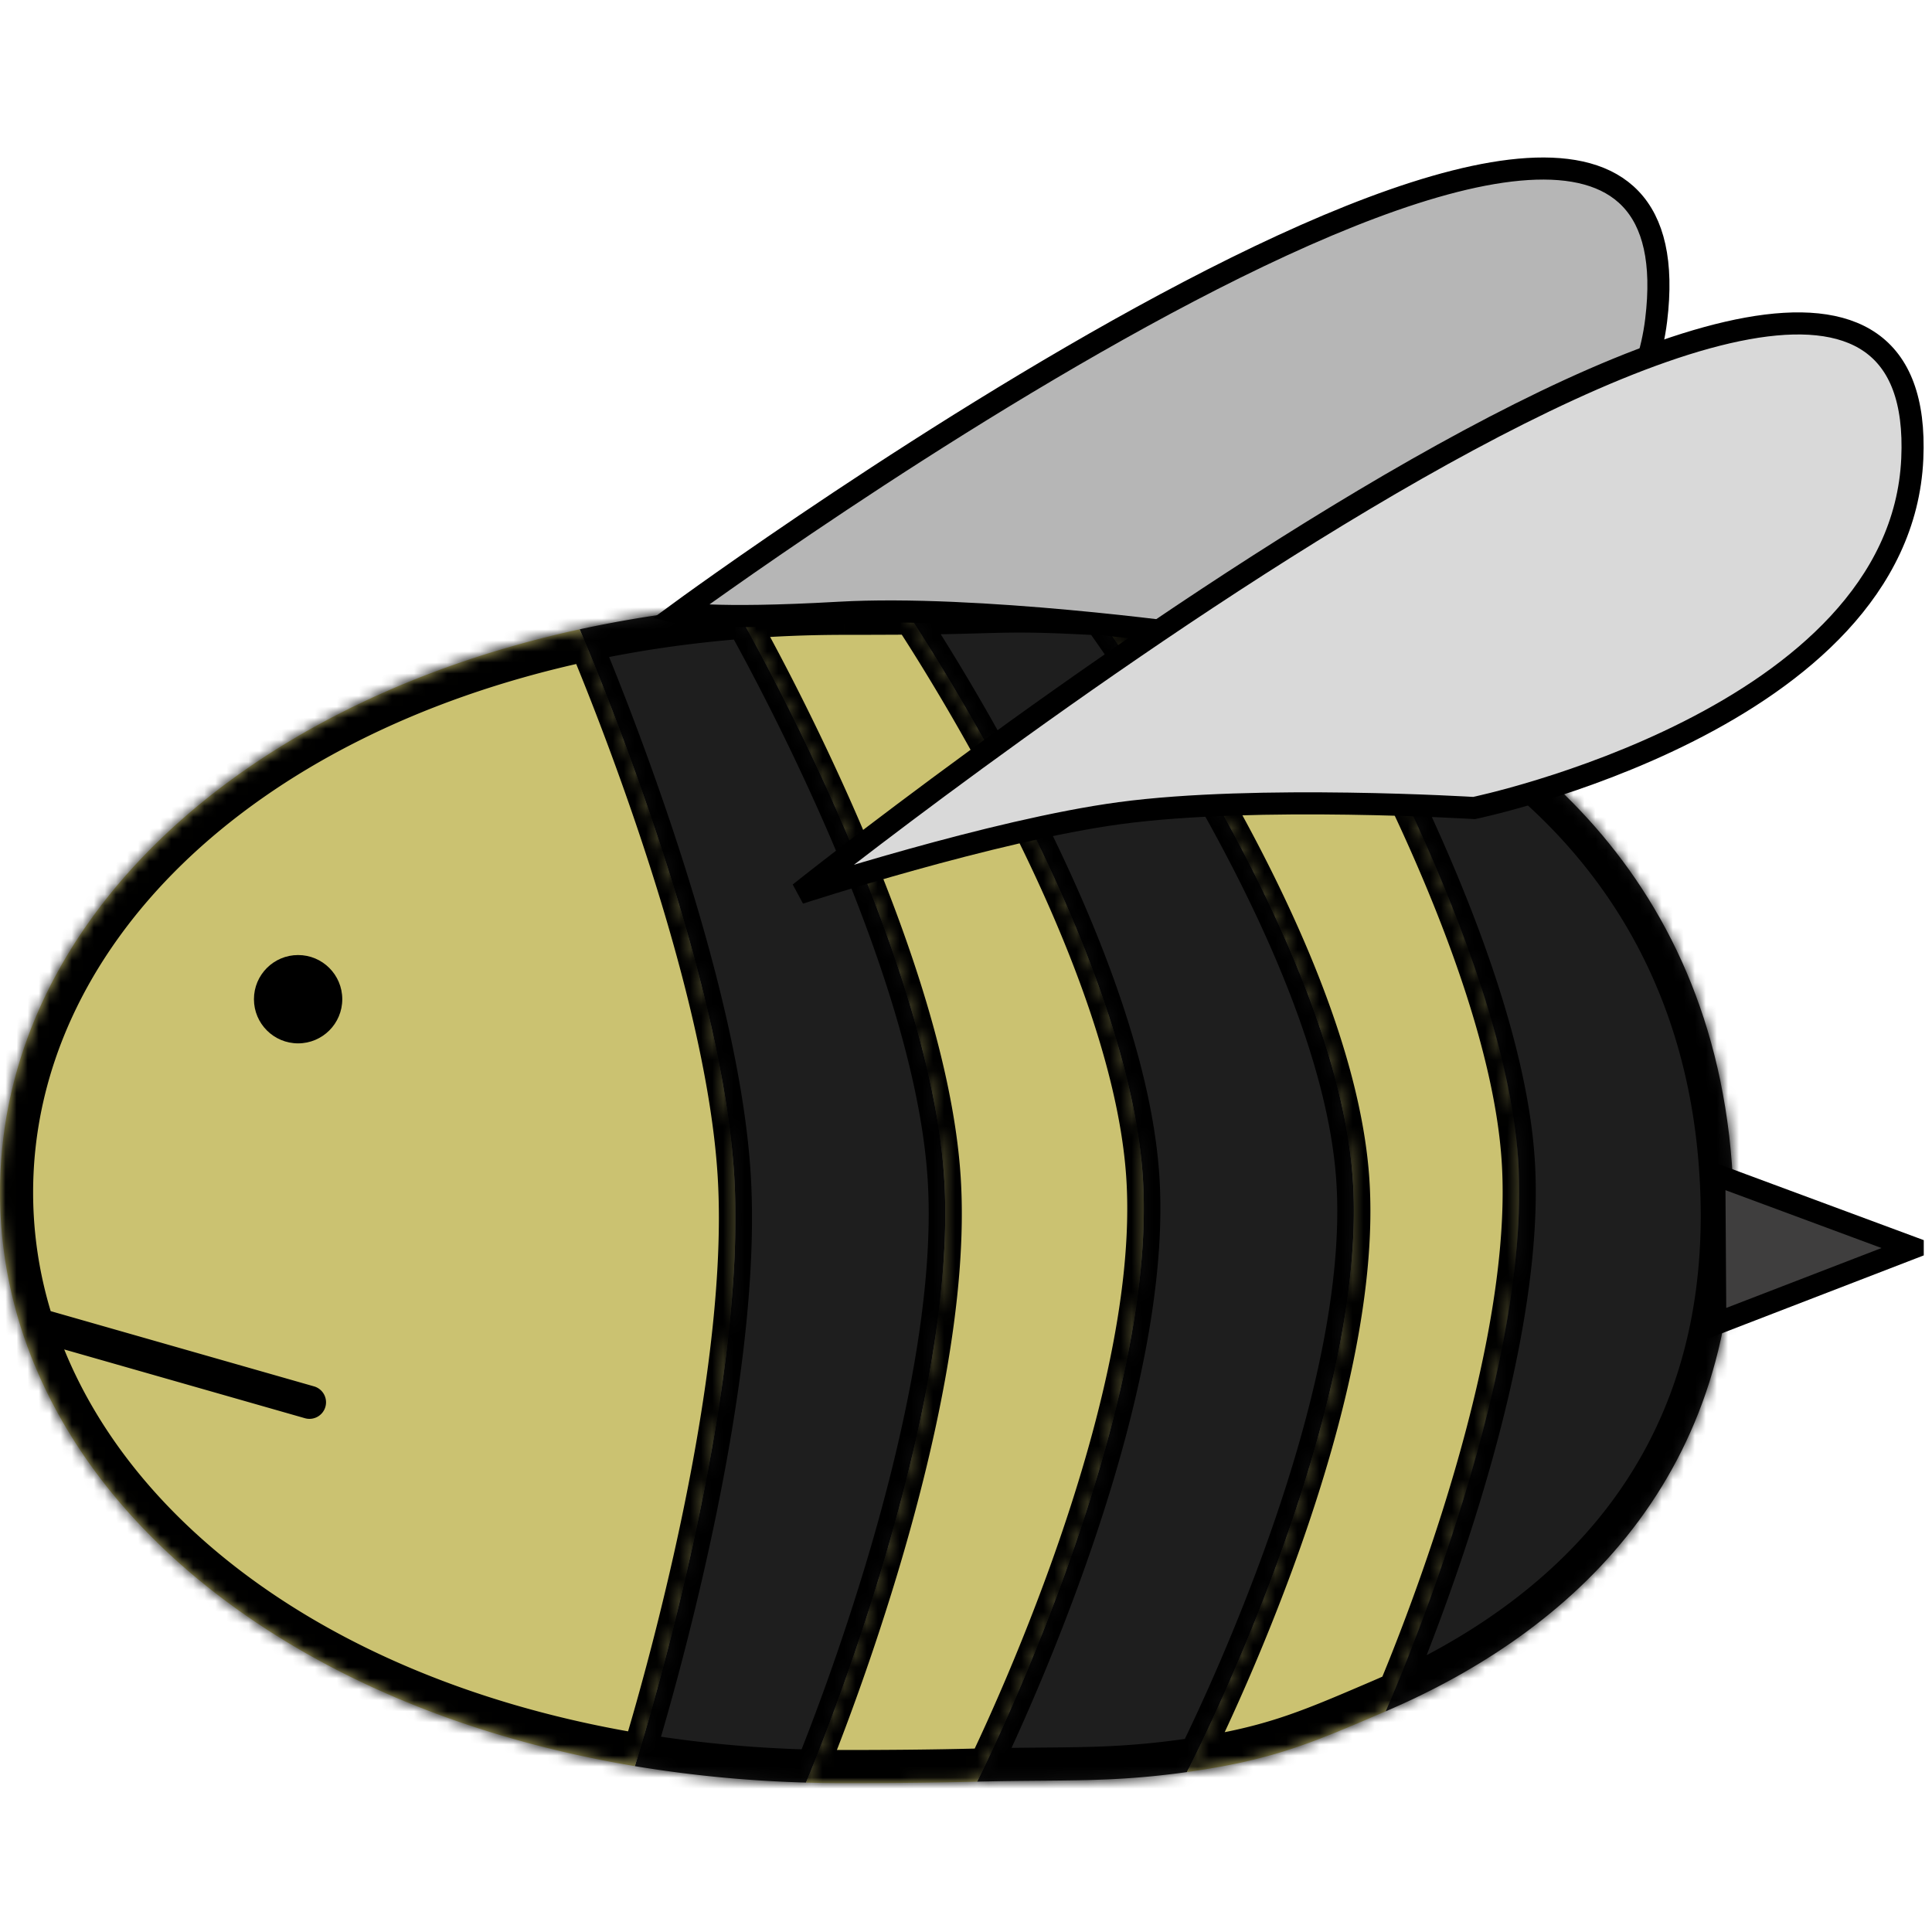<svg xmlns="http://www.w3.org/2000/svg" fill="none" viewBox="0 0 512 512">
    <g transform="translate(0 39.497) scale(2.926)">
        <mask id="a" fill="#fff">
            <path d="M57.5 146.462A113.833 113.833 0 0 0 73 147.95S87.002 114.956 85.5 93c-1.465-21.418-19-51.586-19-51.586a108.578 108.578 0 0 0-14 2.084S65.289 72.947 66.5 93c1.276 21.134-9 53.462-9 53.462Z"/>
            <path d="M103.5 93c1.507 22.162-15 54.867-15 54.867 2.168-.054 4.047-.07 5.778-.085 4.575-.038 8.117-.068 13.222-.782 0 0 16.676-32.178 15-54-1.713-22.305-24-52.014-24-52.014-5-.26-6.857-.207-9.85-.123a276.53 276.53 0 0 1-7.15.123s20.504 30.01 22 52.014Z"/>
            <path fill-rule="evenodd" d="m124.983 141.721.517-.221s13.354-29.965 12-50C136.192 72.141 120 45 120 45c-8.6-3.213-11.774-3.509-21.5-4.014 0 0 22.287 29.71 24 52.014 1.676 21.822-15 54-15 54 7.657-1.071 11.159-2.57 17.483-5.279ZM76.5 41c1.682 0 3.349-.006 5-.014 0 0 20.504 30.01 22 52.014 1.507 22.162-15 54.867-15 54.867-3.927.099-7.936.133-12 .133-1.175 0-2.342-.017-3.5-.05 0 0 14.002-32.994 12.5-54.95-1.465-21.418-19-51.586-19-51.586a119.47 119.47 0 0 1 10-.414Zm-19 105.462C23.196 140.73 0 119.64 0 94.5c0-23.898 20.961-44.137 52.5-51.002 0 0 12.789 29.449 14 49.502 1.276 21.134-9 53.462-9 53.462Z" clip-rule="evenodd"/>
            <path d="M157 94.5c-.999-28.707-20.202-43.224-37-49.5 0 0 16.192 27.141 17.5 46.5 1.354 20.035-12 50-12 50 16.836-7.206 32.394-21.303 31.5-47Z"/>
        </mask>
        <path fill="#1E1E1E" d="M57.5 146.462A113.833 113.833 0 0 0 73 147.95S87.002 114.956 85.5 93c-1.465-21.418-19-51.586-19-51.586a108.578 108.578 0 0 0-14 2.084S65.289 72.947 66.5 93c1.276 21.134-9 53.462-9 53.462Z"/>
        <path fill="#1E1E1E" d="M103.5 93c1.507 22.162-15 54.867-15 54.867 2.168-.054 4.047-.07 5.778-.085 4.575-.038 8.117-.068 13.222-.782 0 0 16.676-32.178 15-54-1.713-22.305-24-52.014-24-52.014-5-.26-6.857-.207-9.85-.123a276.53 276.53 0 0 1-7.15.123s20.504 30.01 22 52.014Z"/>
        <path fill="#CBC271" fill-rule="evenodd" d="m124.983 141.721.517-.221s13.354-29.965 12-50C136.192 72.141 120 45 120 45c-8.6-3.213-11.774-3.509-21.5-4.014 0 0 22.287 29.71 24 52.014 1.676 21.822-15 54-15 54 7.657-1.071 11.159-2.57 17.483-5.279ZM76.5 41c1.682 0 3.349-.006 5-.014 0 0 20.504 30.01 22 52.014 1.507 22.162-15 54.867-15 54.867-3.927.099-7.936.133-12 .133-1.175 0-2.342-.017-3.5-.05 0 0 14.002-32.994 12.5-54.95-1.465-21.418-19-51.586-19-51.586a119.47 119.47 0 0 1 10-.414Zm-19 105.462C23.196 140.73 0 119.64 0 94.5c0-23.898 20.961-44.137 52.5-51.002 0 0 12.789 29.449 14 49.502 1.276 21.134-9 53.462-9 53.462Z" clip-rule="evenodd"/>
        <path fill="#1E1E1E" d="M157 94.5c-.999-28.707-20.202-43.224-37-49.5 0 0 16.192 27.141 17.5 46.5 1.354 20.035-12 50-12 50 16.836-7.206 32.394-21.303 31.5-47Z"/>
        <path fill="#000" d="m103.5 93 1.497-.102L103.5 93Zm-18 0-1.496.102L85.5 93Zm-19 0 1.497-.09L66.5 93Zm56 0-1.496.115L122.5 93Zm3 48.5.59 1.379.541-.231.239-.537-1.37-.611Zm12-50-1.497.101 1.497-.101ZM27.588 114.942a1.5 1.5 0 1 0 .824-2.884l-.824 2.884ZM88.5 147.867l1.34.675v-.001l.003-.005.01-.02.037-.074c.032-.065.08-.16.14-.285.124-.25.303-.617.53-1.091a172.34 172.34 0 0 0 1.865-4.043 201.75 201.75 0 0 0 5.551-13.771c3.949-10.974 7.796-24.942 7.021-36.354l-2.994.204c.731 10.75-2.921 24.216-6.85 35.135a198.557 198.557 0 0 1-5.467 13.562 171.222 171.222 0 0 1-1.833 3.973c-.221.463-.396.82-.514 1.06l-.134.272-.034.067-.008.016-.002.004 1.339.676Zm16.497-54.969c-.771-11.33-6.4-24.567-11.726-34.846a201.395 201.395 0 0 0-7.267-12.82 171.43 171.43 0 0 0-2.364-3.733 109.128 109.128 0 0 0-.885-1.334l-.012-.018-.003-.005-.001-.001-1.239.845-1.239.847.003.004.01.014.042.062.168.25a165.092 165.092 0 0 1 2.966 4.643 198.385 198.385 0 0 1 7.157 12.626c5.3 10.227 10.671 22.996 11.396 33.67l2.994-.204ZM73 147.95c1.38.586 1.38.586 1.381.585v-.001l.003-.005.008-.02.032-.074.119-.287a189.629 189.629 0 0 0 2.026-5.169 223.712 223.712 0 0 0 4.68-13.838c3.321-11.019 6.518-24.977 5.748-36.243l-2.993.204c.73 10.691-2.322 24.207-5.627 35.174a220.7 220.7 0 0 1-4.617 13.649c-.64 1.706-1.177 3.07-1.553 4.005a119.21 119.21 0 0 1-.579 1.413l-.007.017-.001.003v.001l1.38.586Zm13.996-55.052c-.751-10.99-5.598-24.09-10.176-34.335a222.9 222.9 0 0 0-6.23-12.8A187.727 187.727 0 0 0 68 41.016a89.319 89.319 0 0 0-.15-.263l-.039-.068-.01-.018-.003-.004v-.002l-1.298.753-1.297.754.003.004a1 1 0 0 0 .008.015l.036.063.144.25c.126.223.313.553.552.982.477.858 1.162 2.11 1.99 3.68a219.93 219.93 0 0 1 6.145 12.625c4.556 10.194 9.21 22.887 9.922 33.315l2.993-.204ZM57.5 146.462l1.43.454v-.001l.002-.006a.923.923 0 0 0 .006-.018l.023-.073.087-.28a223.63 223.63 0 0 0 1.482-5.052c.949-3.38 2.2-8.108 3.412-13.501 2.415-10.747 4.707-24.286 4.055-35.075l-2.994.18c.624 10.344-1.584 23.536-3.988 34.237a264.855 264.855 0 0 1-3.373 13.348 221.199 221.199 0 0 1-1.46 4.975l-.084.27c-.01.03-.016.052-.02.067l-.006.016-.001.004v.001l1.429.454ZM67.997 92.91c-.618-10.238-4.175-22.773-7.53-32.663a266.967 266.967 0 0 0-4.555-12.387 221.645 221.645 0 0 0-1.888-4.614 88.109 88.109 0 0 0-.11-.256l-.028-.066-.007-.017-.002-.004V42.9l-1.377.597-1.376.598.002.004.006.015.027.061.105.245c.092.218.229.54.403.959.35.837.85 2.057 1.456 3.585a264.082 264.082 0 0 1 4.502 12.246c3.342 9.847 6.785 22.064 7.378 31.88l2.994-.181ZM98.5 40.986l-1.2.9v.001l.003.003.011.015.045.061.182.247c.16.218.398.544.7.967a163.57 163.57 0 0 1 2.525 3.636c2.1 3.11 4.917 7.487 7.786 12.552 5.771 10.19 11.623 22.946 12.452 33.747l2.992-.23c-.884-11.505-7.033-24.754-12.833-34.995a193.797 193.797 0 0 0-7.911-12.753 167.433 167.433 0 0 0-2.571-3.704 106.745 106.745 0 0 0-.912-1.255l-.05-.067-.014-.018a.098.098 0 0 0-.005-.006l-1.2.9Zm22.504 52.129c.812 10.567-2.834 23.807-6.783 34.551a190.526 190.526 0 0 1-5.505 13.341 167.302 167.302 0 0 1-1.849 3.907 110.198 110.198 0 0 1-.688 1.376l-.009.016-.001.003-.001.001 1.332.69 1.332.689.001-.001.003-.005a.181.181 0 0 1 .01-.02l.037-.073.143-.28c.124-.246.305-.608.534-1.074.458-.934 1.109-2.288 1.883-3.98a193.322 193.322 0 0 0 5.594-13.555c3.969-10.8 7.823-24.561 6.959-35.816l-2.992.23ZM120 45l-1.288.769.002.003.008.013.033.056.132.225a163.608 163.608 0 0 1 2.344 4.19 193.437 193.437 0 0 1 5.664 11.359c4.2 9.18 8.474 20.595 9.108 29.986l2.994-.202c-.674-9.968-5.15-21.802-9.374-31.033a196.691 196.691 0 0 0-5.753-11.536 167.267 167.267 0 0 0-1.869-3.37 83.942 83.942 0 0 0-.712-1.227c-.001-.001-.001-.002-1.289.767Zm16.003 46.601c.657 9.719-2.264 21.99-5.425 31.959a195.48 195.48 0 0 1-4.408 12.395 163.67 163.67 0 0 1-1.896 4.606l-.109.248-.027.062a.114.114 0 0 0-.006.014l-.002.004 1.37.611 1.37.61.001-.002.002-.004.008-.018.03-.068.114-.262c.1-.229.245-.565.428-.999.367-.869.888-2.129 1.508-3.702a198.373 198.373 0 0 0 4.477-12.589c3.177-10.022 6.256-22.751 5.559-33.067l-2.994.202Zm-10.43 51.499.517-.221-1.18-2.758-.518.221 1.181 2.758Zm-97.16-31.042-24.5-7-.825 2.884 24.5 7 .824-2.884ZM157 94.5l2.998-.104L157 94.5Zm-99.5 51.962.494-2.959-.494 2.959Zm-5-102.964.638 2.931-.638-2.93ZM73 147.95l-.086 2.999.086-2.999ZM66.5 41.414l.251 2.99-.251-2.99Zm22 106.453.076 2.999-.076-2.999Zm-7-106.88-.014-3 .014 3Zm17 0 .156-2.997-.156 2.996Zm9 106.013-.415-2.971.415 2.971ZM120 45l1.05-2.81L120 45Zm5.5 96.5-1.18-2.758h-.001l1.181 2.758ZM88.65 40.863l-.084-2.999.084 2.999Zm5.628 106.919.026 3-.026-3Zm30.705-6.061-1.181-2.757 1.181 2.757Zm-66.989 1.782C24.4 137.89 3 117.536 3 94.5h-6c0 27.244 24.991 49.071 60.006 54.921l.988-5.918ZM3 94.5c0-21.907 19.318-41.362 50.138-48.07l-1.276-5.863C19.604 47.588-3 68.61-3 94.5h6ZM76.5 145c-1.147 0-2.285-.016-3.414-.049l-.172 5.998c1.187.034 2.382.051 3.586.051v-6Zm-3.414-.049a110.79 110.79 0 0 1-15.092-1.448l-.988 5.918c5.086.85 10.401 1.37 15.908 1.528l.172-5.998ZM53.138 46.429c4.334-.943 8.88-1.628 13.613-2.025l-.502-5.98a111.6 111.6 0 0 0-14.387 2.143l1.276 5.862Zm13.613-2.025c3.17-.267 6.422-.404 9.749-.404v-6c-3.492 0-6.912.144-10.251.425l.502 5.979Zm21.673 100.464c-3.894.098-7.875.132-11.924.132v6c4.08 0 8.115-.034 12.076-.134l-.152-5.998ZM76.5 44c1.689 0 3.36-.006 5.014-.014l-.028-6c-1.649.008-3.31.014-4.986.014v6Zm21.844-.018c4.891.254 7.936.449 10.812.95 2.83.495 5.581 1.304 9.794 2.878l2.1-5.62c-4.387-1.64-7.523-2.585-10.862-3.168-3.292-.575-6.697-.78-11.532-1.032l-.312 5.992Zm20.606 3.828c16.127 6.025 34.11 19.73 35.052 46.794l5.996-.208c-1.055-30.35-21.478-45.68-38.948-52.206l-2.1 5.62Zm35.052 46.794c.423 12.171-3.035 21.431-8.48 28.5-5.483 7.118-13.106 12.173-21.202 15.638l2.36 5.516c8.74-3.741 17.314-9.338 23.596-17.493 6.319-8.206 10.193-18.843 9.722-32.37l-5.996.21ZM98.655 37.99c-5.101-.264-7.041-.212-10.09-.126l.169 5.998c2.938-.083 4.712-.134 9.61.12l.312-5.992Zm-10.09-.126c-1.72.048-3.801.107-7.08.122l.03 6c3.347-.016 5.482-.076 7.219-.124l-.168-5.998Zm.01 113.002c2.14-.054 3.996-.069 5.729-.084l-.05-6c-1.731.015-3.634.031-5.83.086l.152 5.998Zm5.729-.084c4.584-.039 8.296-.068 13.611-.811l-.83-5.942c-4.895.684-8.267.715-12.832.753l.05 6Zm13.611-.811c8.059-1.127 11.854-2.753 18.249-5.492l-2.362-5.515c-6.254 2.678-9.462 4.05-16.717 5.065l.83 5.942Zm16.404-11.229-.517.222 2.362 5.515.517-.221-2.362-5.516Z" mask="url(#a)"/>
        <circle cx="27" cy="77" r="4" fill="#000"/>
        <path fill="#3F3E3E" stroke="#000" stroke-width="2" d="m173.236 99.518-17.879 6.898-.089-13.56 17.968 6.662Z"/>
        <path fill="#B6B6B6" stroke="#000" stroke-width="2" d="M150 15.5C155.163-26.764 61.5 42 61.5 42s2.834.663 14.5 0c12.501-.71 32 2 32 2s39.13-5.008 42-28.5Z"/>
        <path fill="#D9D9D9" stroke="#000" stroke-width="2" d="M173.198 28.045C175.103-14.491 72.42 67.393 72.42 67.393s17.448-5.693 29.029-7.249c12.41-1.667 32.059-.46 32.059-.46s38.631-7.997 39.69-31.64Z"/>
    </g>
</svg>
